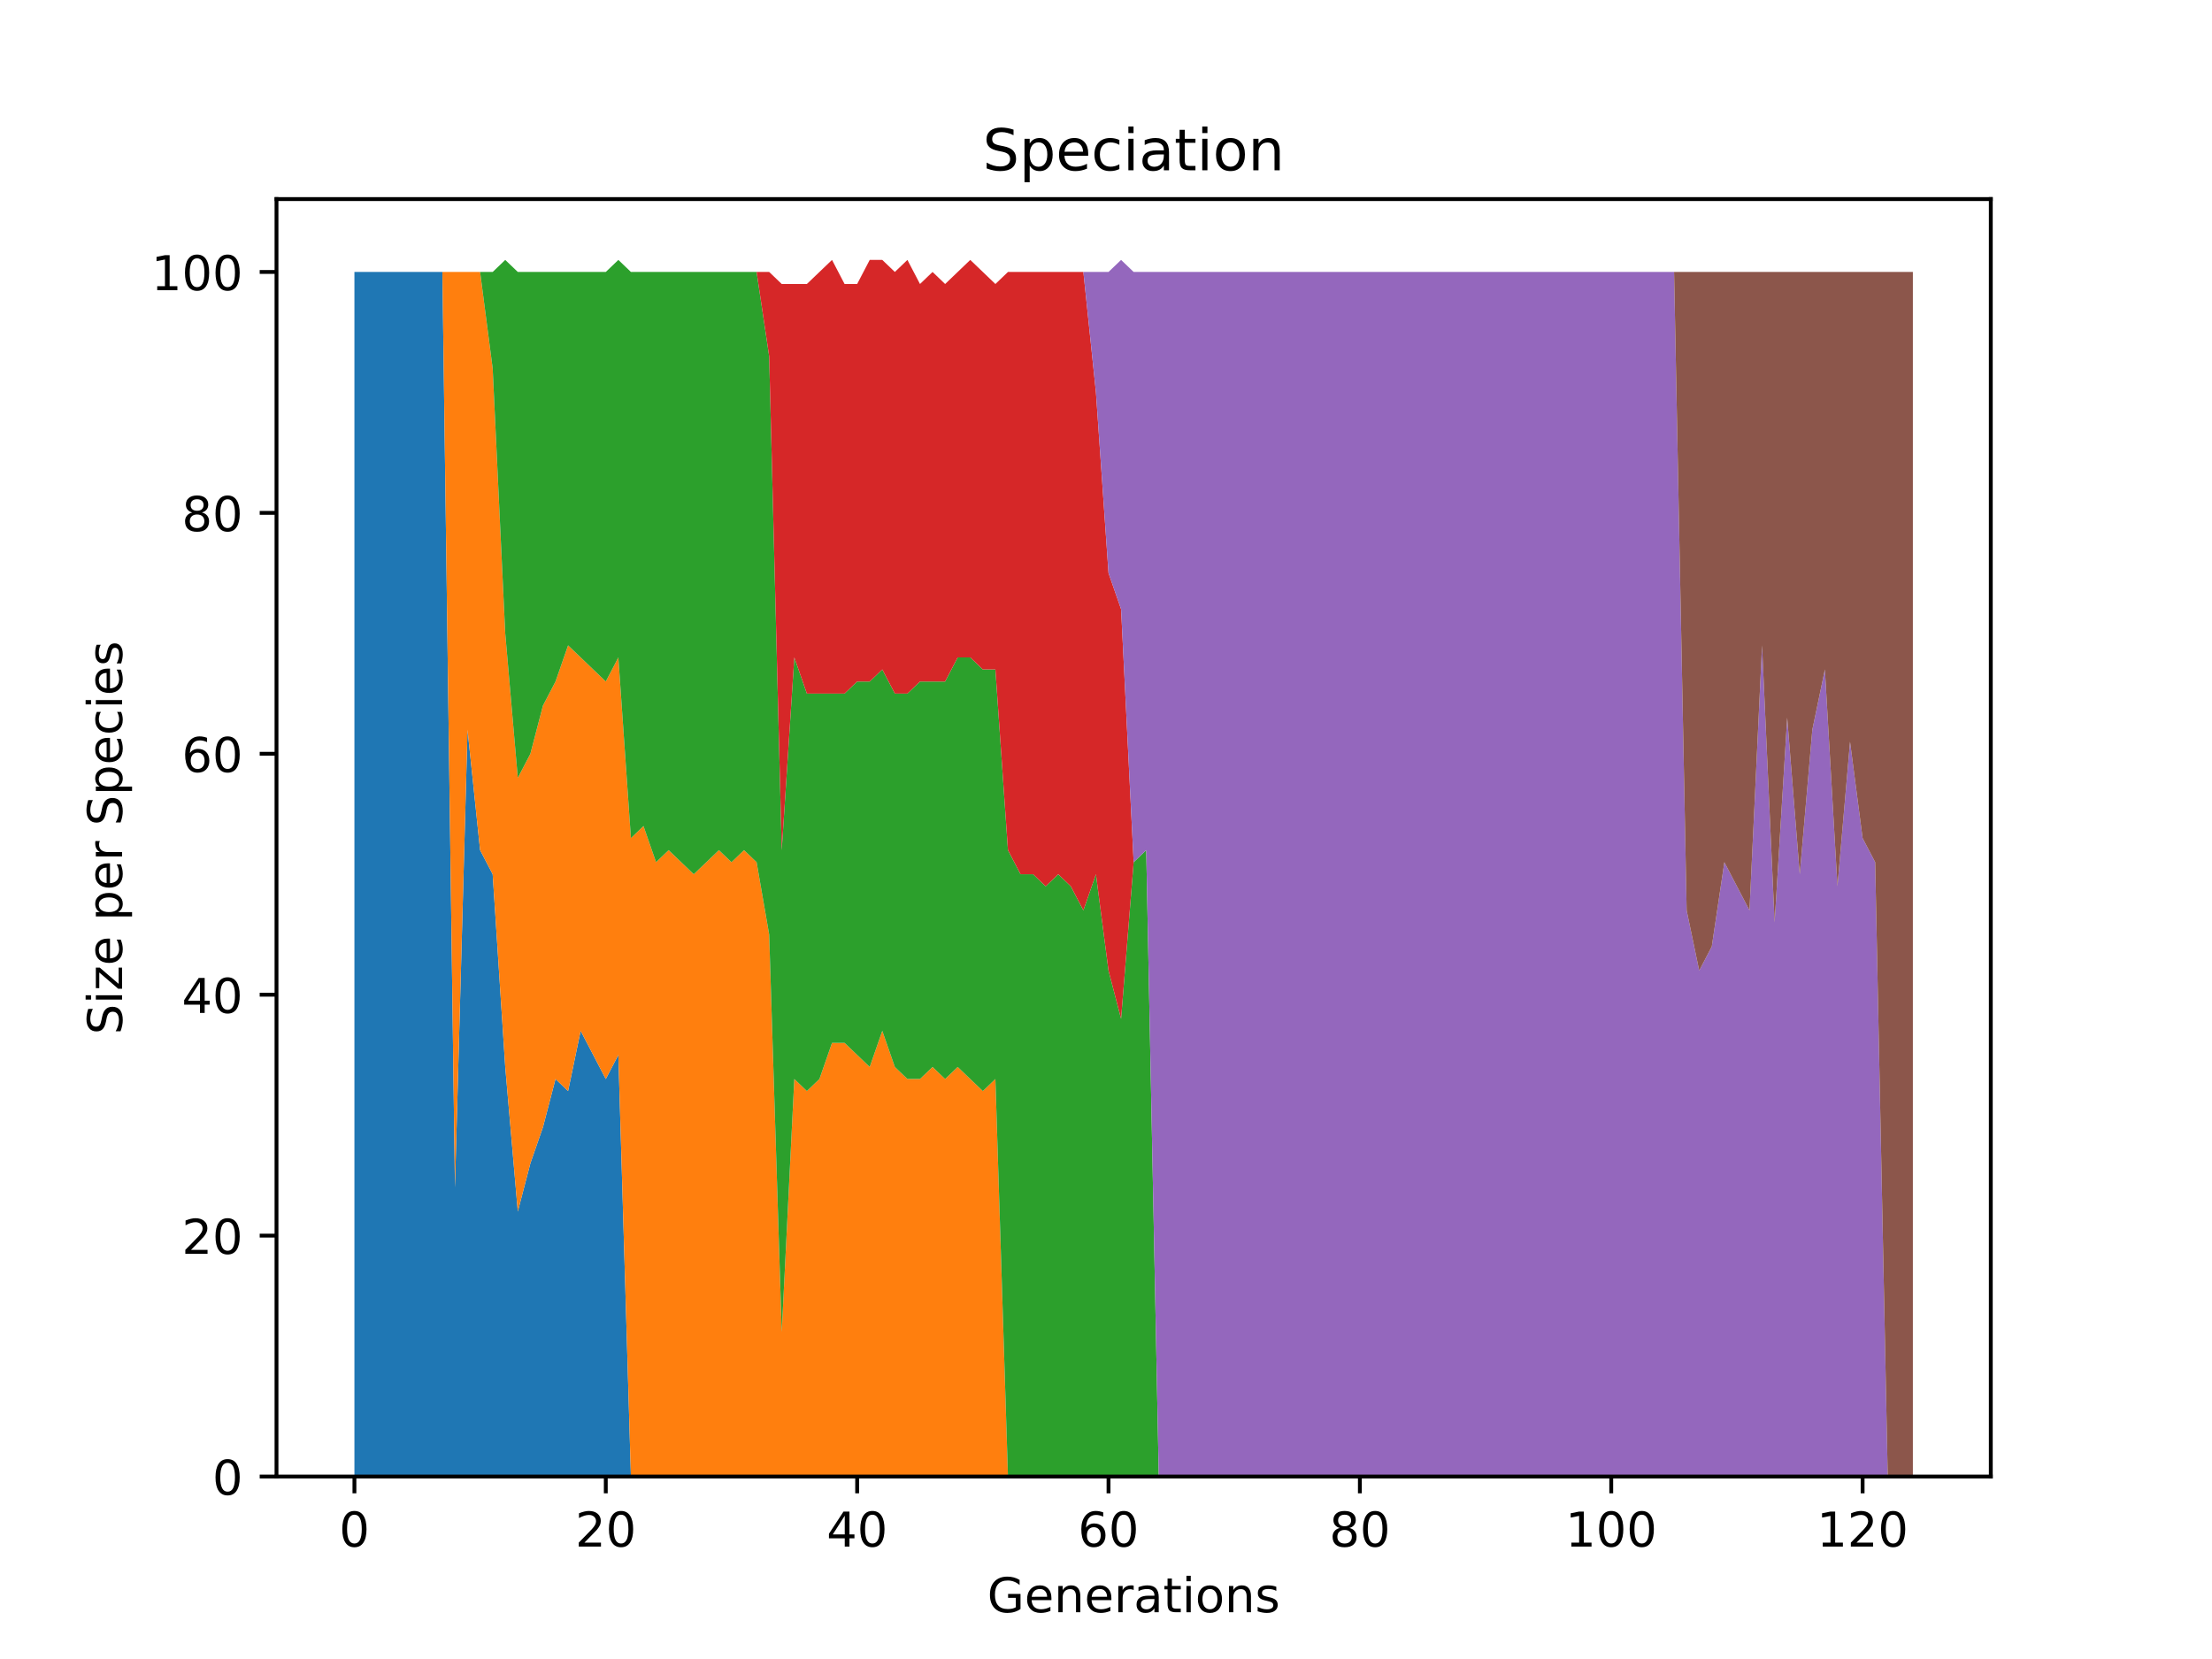 <?xml version="1.0" encoding="utf-8" standalone="no"?>
<!DOCTYPE svg PUBLIC "-//W3C//DTD SVG 1.1//EN"
  "http://www.w3.org/Graphics/SVG/1.1/DTD/svg11.dtd">
<!-- Created with matplotlib (https://matplotlib.org/) -->
<svg height="345.6pt" version="1.1" viewBox="0 0 460.8 345.6" width="460.8pt" xmlns="http://www.w3.org/2000/svg" xmlns:xlink="http://www.w3.org/1999/xlink">
 <defs>
  <style type="text/css">*{stroke-linecap:butt;stroke-linejoin:round;}</style>
 </defs>
 <g id="figure_1">
  <g id="patch_1">
   <path d="M 0 345.6 
L 460.8 345.6 
L 460.8 0 
L 0 0 
z
" style="fill:#ffffff;"/>
  </g>
  <g id="axes_1">
   <g id="patch_2">
    <path d="M 57.6 307.584 
L 414.72 307.584 
L 414.72 41.472 
L 57.6 41.472 
z
" style="fill:#ffffff;"/>
   </g>
   <g id="PolyCollection_1">
    <path clip-path="url(#p3d13f9a2b9)" d="M 73.833 56.653 
L 73.833 307.584 
L 76.451 307.584 
L 79.069 307.584 
L 81.687 307.584 
L 84.305 307.584 
L 86.924 307.584 
L 89.542 307.584 
L 92.16 307.584 
L 94.778 307.584 
L 97.396 307.584 
L 100.015 307.584 
L 102.633 307.584 
L 105.251 307.584 
L 107.869 307.584 
L 110.487 307.584 
L 113.105 307.584 
L 115.724 307.584 
L 118.342 307.584 
L 120.96 307.584 
L 123.578 307.584 
L 126.196 307.584 
L 128.815 307.584 
L 131.433 307.584 
L 134.051 307.584 
L 136.669 307.584 
L 139.287 307.584 
L 141.905 307.584 
L 144.524 307.584 
L 147.142 307.584 
L 149.76 307.584 
L 152.378 307.584 
L 154.996 307.584 
L 157.615 307.584 
L 160.233 307.584 
L 162.851 307.584 
L 165.469 307.584 
L 168.087 307.584 
L 170.705 307.584 
L 173.324 307.584 
L 175.942 307.584 
L 178.56 307.584 
L 181.178 307.584 
L 183.796 307.584 
L 186.415 307.584 
L 189.033 307.584 
L 191.651 307.584 
L 194.269 307.584 
L 196.887 307.584 
L 199.505 307.584 
L 202.124 307.584 
L 204.742 307.584 
L 207.36 307.584 
L 209.978 307.584 
L 212.596 307.584 
L 215.215 307.584 
L 217.833 307.584 
L 220.451 307.584 
L 223.069 307.584 
L 225.687 307.584 
L 228.305 307.584 
L 230.924 307.584 
L 233.542 307.584 
L 236.16 307.584 
L 238.778 307.584 
L 241.396 307.584 
L 244.015 307.584 
L 246.633 307.584 
L 249.251 307.584 
L 251.869 307.584 
L 254.487 307.584 
L 257.105 307.584 
L 259.724 307.584 
L 262.342 307.584 
L 264.96 307.584 
L 267.578 307.584 
L 270.196 307.584 
L 272.815 307.584 
L 275.433 307.584 
L 278.051 307.584 
L 280.669 307.584 
L 283.287 307.584 
L 285.905 307.584 
L 288.524 307.584 
L 291.142 307.584 
L 293.76 307.584 
L 296.378 307.584 
L 298.996 307.584 
L 301.615 307.584 
L 304.233 307.584 
L 306.851 307.584 
L 309.469 307.584 
L 312.087 307.584 
L 314.705 307.584 
L 317.324 307.584 
L 319.942 307.584 
L 322.56 307.584 
L 325.178 307.584 
L 327.796 307.584 
L 330.415 307.584 
L 333.033 307.584 
L 335.651 307.584 
L 338.269 307.584 
L 340.887 307.584 
L 343.505 307.584 
L 346.124 307.584 
L 348.742 307.584 
L 351.36 307.584 
L 353.978 307.584 
L 356.596 307.584 
L 359.215 307.584 
L 361.833 307.584 
L 364.451 307.584 
L 367.069 307.584 
L 369.687 307.584 
L 372.305 307.584 
L 374.924 307.584 
L 377.542 307.584 
L 380.16 307.584 
L 382.778 307.584 
L 385.396 307.584 
L 388.015 307.584 
L 390.633 307.584 
L 393.251 307.584 
L 395.869 307.584 
L 398.487 307.584 
L 398.487 307.584 
L 398.487 307.584 
L 395.869 307.584 
L 393.251 307.584 
L 390.633 307.584 
L 388.015 307.584 
L 385.396 307.584 
L 382.778 307.584 
L 380.16 307.584 
L 377.542 307.584 
L 374.924 307.584 
L 372.305 307.584 
L 369.687 307.584 
L 367.069 307.584 
L 364.451 307.584 
L 361.833 307.584 
L 359.215 307.584 
L 356.596 307.584 
L 353.978 307.584 
L 351.36 307.584 
L 348.742 307.584 
L 346.124 307.584 
L 343.505 307.584 
L 340.887 307.584 
L 338.269 307.584 
L 335.651 307.584 
L 333.033 307.584 
L 330.415 307.584 
L 327.796 307.584 
L 325.178 307.584 
L 322.56 307.584 
L 319.942 307.584 
L 317.324 307.584 
L 314.705 307.584 
L 312.087 307.584 
L 309.469 307.584 
L 306.851 307.584 
L 304.233 307.584 
L 301.615 307.584 
L 298.996 307.584 
L 296.378 307.584 
L 293.76 307.584 
L 291.142 307.584 
L 288.524 307.584 
L 285.905 307.584 
L 283.287 307.584 
L 280.669 307.584 
L 278.051 307.584 
L 275.433 307.584 
L 272.815 307.584 
L 270.196 307.584 
L 267.578 307.584 
L 264.96 307.584 
L 262.342 307.584 
L 259.724 307.584 
L 257.105 307.584 
L 254.487 307.584 
L 251.869 307.584 
L 249.251 307.584 
L 246.633 307.584 
L 244.015 307.584 
L 241.396 307.584 
L 238.778 307.584 
L 236.16 307.584 
L 233.542 307.584 
L 230.924 307.584 
L 228.305 307.584 
L 225.687 307.584 
L 223.069 307.584 
L 220.451 307.584 
L 217.833 307.584 
L 215.215 307.584 
L 212.596 307.584 
L 209.978 307.584 
L 207.36 307.584 
L 204.742 307.584 
L 202.124 307.584 
L 199.505 307.584 
L 196.887 307.584 
L 194.269 307.584 
L 191.651 307.584 
L 189.033 307.584 
L 186.415 307.584 
L 183.796 307.584 
L 181.178 307.584 
L 178.56 307.584 
L 175.942 307.584 
L 173.324 307.584 
L 170.705 307.584 
L 168.087 307.584 
L 165.469 307.584 
L 162.851 307.584 
L 160.233 307.584 
L 157.615 307.584 
L 154.996 307.584 
L 152.378 307.584 
L 149.76 307.584 
L 147.142 307.584 
L 144.524 307.584 
L 141.905 307.584 
L 139.287 307.584 
L 136.669 307.584 
L 134.051 307.584 
L 131.433 307.584 
L 128.815 219.758 
L 126.196 224.777 
L 123.578 219.758 
L 120.96 214.74 
L 118.342 227.286 
L 115.724 224.777 
L 113.105 234.814 
L 110.487 242.342 
L 107.869 252.379 
L 105.251 222.268 
L 102.633 182.119 
L 100.015 177.1 
L 97.396 152.007 
L 94.778 247.361 
L 92.16 56.653 
L 89.542 56.653 
L 86.924 56.653 
L 84.305 56.653 
L 81.687 56.653 
L 79.069 56.653 
L 76.451 56.653 
L 73.833 56.653 
z
" style="fill:#1f77b4;"/>
   </g>
   <g id="PolyCollection_2">
    <path clip-path="url(#p3d13f9a2b9)" d="M 73.833 56.653 
L 73.833 56.653 
L 76.451 56.653 
L 79.069 56.653 
L 81.687 56.653 
L 84.305 56.653 
L 86.924 56.653 
L 89.542 56.653 
L 92.16 56.653 
L 94.778 247.361 
L 97.396 152.007 
L 100.015 177.1 
L 102.633 182.119 
L 105.251 222.268 
L 107.869 252.379 
L 110.487 242.342 
L 113.105 234.814 
L 115.724 224.777 
L 118.342 227.286 
L 120.96 214.74 
L 123.578 219.758 
L 126.196 224.777 
L 128.815 219.758 
L 131.433 307.584 
L 134.051 307.584 
L 136.669 307.584 
L 139.287 307.584 
L 141.905 307.584 
L 144.524 307.584 
L 147.142 307.584 
L 149.76 307.584 
L 152.378 307.584 
L 154.996 307.584 
L 157.615 307.584 
L 160.233 307.584 
L 162.851 307.584 
L 165.469 307.584 
L 168.087 307.584 
L 170.705 307.584 
L 173.324 307.584 
L 175.942 307.584 
L 178.56 307.584 
L 181.178 307.584 
L 183.796 307.584 
L 186.415 307.584 
L 189.033 307.584 
L 191.651 307.584 
L 194.269 307.584 
L 196.887 307.584 
L 199.505 307.584 
L 202.124 307.584 
L 204.742 307.584 
L 207.36 307.584 
L 209.978 307.584 
L 212.596 307.584 
L 215.215 307.584 
L 217.833 307.584 
L 220.451 307.584 
L 223.069 307.584 
L 225.687 307.584 
L 228.305 307.584 
L 230.924 307.584 
L 233.542 307.584 
L 236.16 307.584 
L 238.778 307.584 
L 241.396 307.584 
L 244.015 307.584 
L 246.633 307.584 
L 249.251 307.584 
L 251.869 307.584 
L 254.487 307.584 
L 257.105 307.584 
L 259.724 307.584 
L 262.342 307.584 
L 264.96 307.584 
L 267.578 307.584 
L 270.196 307.584 
L 272.815 307.584 
L 275.433 307.584 
L 278.051 307.584 
L 280.669 307.584 
L 283.287 307.584 
L 285.905 307.584 
L 288.524 307.584 
L 291.142 307.584 
L 293.76 307.584 
L 296.378 307.584 
L 298.996 307.584 
L 301.615 307.584 
L 304.233 307.584 
L 306.851 307.584 
L 309.469 307.584 
L 312.087 307.584 
L 314.705 307.584 
L 317.324 307.584 
L 319.942 307.584 
L 322.56 307.584 
L 325.178 307.584 
L 327.796 307.584 
L 330.415 307.584 
L 333.033 307.584 
L 335.651 307.584 
L 338.269 307.584 
L 340.887 307.584 
L 343.505 307.584 
L 346.124 307.584 
L 348.742 307.584 
L 351.36 307.584 
L 353.978 307.584 
L 356.596 307.584 
L 359.215 307.584 
L 361.833 307.584 
L 364.451 307.584 
L 367.069 307.584 
L 369.687 307.584 
L 372.305 307.584 
L 374.924 307.584 
L 377.542 307.584 
L 380.16 307.584 
L 382.778 307.584 
L 385.396 307.584 
L 388.015 307.584 
L 390.633 307.584 
L 393.251 307.584 
L 395.869 307.584 
L 398.487 307.584 
L 398.487 307.584 
L 398.487 307.584 
L 395.869 307.584 
L 393.251 307.584 
L 390.633 307.584 
L 388.015 307.584 
L 385.396 307.584 
L 382.778 307.584 
L 380.16 307.584 
L 377.542 307.584 
L 374.924 307.584 
L 372.305 307.584 
L 369.687 307.584 
L 367.069 307.584 
L 364.451 307.584 
L 361.833 307.584 
L 359.215 307.584 
L 356.596 307.584 
L 353.978 307.584 
L 351.36 307.584 
L 348.742 307.584 
L 346.124 307.584 
L 343.505 307.584 
L 340.887 307.584 
L 338.269 307.584 
L 335.651 307.584 
L 333.033 307.584 
L 330.415 307.584 
L 327.796 307.584 
L 325.178 307.584 
L 322.56 307.584 
L 319.942 307.584 
L 317.324 307.584 
L 314.705 307.584 
L 312.087 307.584 
L 309.469 307.584 
L 306.851 307.584 
L 304.233 307.584 
L 301.615 307.584 
L 298.996 307.584 
L 296.378 307.584 
L 293.76 307.584 
L 291.142 307.584 
L 288.524 307.584 
L 285.905 307.584 
L 283.287 307.584 
L 280.669 307.584 
L 278.051 307.584 
L 275.433 307.584 
L 272.815 307.584 
L 270.196 307.584 
L 267.578 307.584 
L 264.96 307.584 
L 262.342 307.584 
L 259.724 307.584 
L 257.105 307.584 
L 254.487 307.584 
L 251.869 307.584 
L 249.251 307.584 
L 246.633 307.584 
L 244.015 307.584 
L 241.396 307.584 
L 238.778 307.584 
L 236.16 307.584 
L 233.542 307.584 
L 230.924 307.584 
L 228.305 307.584 
L 225.687 307.584 
L 223.069 307.584 
L 220.451 307.584 
L 217.833 307.584 
L 215.215 307.584 
L 212.596 307.584 
L 209.978 307.584 
L 207.36 224.777 
L 204.742 227.286 
L 202.124 224.777 
L 199.505 222.268 
L 196.887 224.777 
L 194.269 222.268 
L 191.651 224.777 
L 189.033 224.777 
L 186.415 222.268 
L 183.796 214.74 
L 181.178 222.268 
L 178.56 219.758 
L 175.942 217.249 
L 173.324 217.249 
L 170.705 224.777 
L 168.087 227.286 
L 165.469 224.777 
L 162.851 277.472 
L 160.233 194.665 
L 157.615 179.609 
L 154.996 177.1 
L 152.378 179.609 
L 149.76 177.1 
L 147.142 179.609 
L 144.524 182.119 
L 141.905 179.609 
L 139.287 177.1 
L 136.669 179.609 
L 134.051 172.081 
L 131.433 174.591 
L 128.815 136.951 
L 126.196 141.97 
L 123.578 139.46 
L 120.96 136.951 
L 118.342 134.442 
L 115.724 141.97 
L 113.105 146.988 
L 110.487 157.026 
L 107.869 162.044 
L 105.251 131.933 
L 102.633 76.728 
L 100.015 56.653 
L 97.396 56.653 
L 94.778 56.653 
L 92.16 56.653 
L 89.542 56.653 
L 86.924 56.653 
L 84.305 56.653 
L 81.687 56.653 
L 79.069 56.653 
L 76.451 56.653 
L 73.833 56.653 
z
" style="fill:#ff7f0e;"/>
   </g>
   <g id="PolyCollection_3">
    <path clip-path="url(#p3d13f9a2b9)" d="M 73.833 56.653 
L 73.833 56.653 
L 76.451 56.653 
L 79.069 56.653 
L 81.687 56.653 
L 84.305 56.653 
L 86.924 56.653 
L 89.542 56.653 
L 92.16 56.653 
L 94.778 56.653 
L 97.396 56.653 
L 100.015 56.653 
L 102.633 76.728 
L 105.251 131.933 
L 107.869 162.044 
L 110.487 157.026 
L 113.105 146.988 
L 115.724 141.97 
L 118.342 134.442 
L 120.96 136.951 
L 123.578 139.46 
L 126.196 141.97 
L 128.815 136.951 
L 131.433 174.591 
L 134.051 172.081 
L 136.669 179.609 
L 139.287 177.1 
L 141.905 179.609 
L 144.524 182.119 
L 147.142 179.609 
L 149.76 177.1 
L 152.378 179.609 
L 154.996 177.1 
L 157.615 179.609 
L 160.233 194.665 
L 162.851 277.472 
L 165.469 224.777 
L 168.087 227.286 
L 170.705 224.777 
L 173.324 217.249 
L 175.942 217.249 
L 178.56 219.758 
L 181.178 222.268 
L 183.796 214.74 
L 186.415 222.268 
L 189.033 224.777 
L 191.651 224.777 
L 194.269 222.268 
L 196.887 224.777 
L 199.505 222.268 
L 202.124 224.777 
L 204.742 227.286 
L 207.36 224.777 
L 209.978 307.584 
L 212.596 307.584 
L 215.215 307.584 
L 217.833 307.584 
L 220.451 307.584 
L 223.069 307.584 
L 225.687 307.584 
L 228.305 307.584 
L 230.924 307.584 
L 233.542 307.584 
L 236.16 307.584 
L 238.778 307.584 
L 241.396 307.584 
L 244.015 307.584 
L 246.633 307.584 
L 249.251 307.584 
L 251.869 307.584 
L 254.487 307.584 
L 257.105 307.584 
L 259.724 307.584 
L 262.342 307.584 
L 264.96 307.584 
L 267.578 307.584 
L 270.196 307.584 
L 272.815 307.584 
L 275.433 307.584 
L 278.051 307.584 
L 280.669 307.584 
L 283.287 307.584 
L 285.905 307.584 
L 288.524 307.584 
L 291.142 307.584 
L 293.76 307.584 
L 296.378 307.584 
L 298.996 307.584 
L 301.615 307.584 
L 304.233 307.584 
L 306.851 307.584 
L 309.469 307.584 
L 312.087 307.584 
L 314.705 307.584 
L 317.324 307.584 
L 319.942 307.584 
L 322.56 307.584 
L 325.178 307.584 
L 327.796 307.584 
L 330.415 307.584 
L 333.033 307.584 
L 335.651 307.584 
L 338.269 307.584 
L 340.887 307.584 
L 343.505 307.584 
L 346.124 307.584 
L 348.742 307.584 
L 351.36 307.584 
L 353.978 307.584 
L 356.596 307.584 
L 359.215 307.584 
L 361.833 307.584 
L 364.451 307.584 
L 367.069 307.584 
L 369.687 307.584 
L 372.305 307.584 
L 374.924 307.584 
L 377.542 307.584 
L 380.16 307.584 
L 382.778 307.584 
L 385.396 307.584 
L 388.015 307.584 
L 390.633 307.584 
L 393.251 307.584 
L 395.869 307.584 
L 398.487 307.584 
L 398.487 307.584 
L 398.487 307.584 
L 395.869 307.584 
L 393.251 307.584 
L 390.633 307.584 
L 388.015 307.584 
L 385.396 307.584 
L 382.778 307.584 
L 380.16 307.584 
L 377.542 307.584 
L 374.924 307.584 
L 372.305 307.584 
L 369.687 307.584 
L 367.069 307.584 
L 364.451 307.584 
L 361.833 307.584 
L 359.215 307.584 
L 356.596 307.584 
L 353.978 307.584 
L 351.36 307.584 
L 348.742 307.584 
L 346.124 307.584 
L 343.505 307.584 
L 340.887 307.584 
L 338.269 307.584 
L 335.651 307.584 
L 333.033 307.584 
L 330.415 307.584 
L 327.796 307.584 
L 325.178 307.584 
L 322.56 307.584 
L 319.942 307.584 
L 317.324 307.584 
L 314.705 307.584 
L 312.087 307.584 
L 309.469 307.584 
L 306.851 307.584 
L 304.233 307.584 
L 301.615 307.584 
L 298.996 307.584 
L 296.378 307.584 
L 293.76 307.584 
L 291.142 307.584 
L 288.524 307.584 
L 285.905 307.584 
L 283.287 307.584 
L 280.669 307.584 
L 278.051 307.584 
L 275.433 307.584 
L 272.815 307.584 
L 270.196 307.584 
L 267.578 307.584 
L 264.96 307.584 
L 262.342 307.584 
L 259.724 307.584 
L 257.105 307.584 
L 254.487 307.584 
L 251.869 307.584 
L 249.251 307.584 
L 246.633 307.584 
L 244.015 307.584 
L 241.396 307.584 
L 238.778 177.1 
L 236.16 179.609 
L 233.542 212.23 
L 230.924 202.193 
L 228.305 182.119 
L 225.687 189.647 
L 223.069 184.628 
L 220.451 182.119 
L 217.833 184.628 
L 215.215 182.119 
L 212.596 182.119 
L 209.978 177.1 
L 207.36 139.46 
L 204.742 139.46 
L 202.124 136.951 
L 199.505 136.951 
L 196.887 141.97 
L 194.269 141.97 
L 191.651 141.97 
L 189.033 144.479 
L 186.415 144.479 
L 183.796 139.46 
L 181.178 141.97 
L 178.56 141.97 
L 175.942 144.479 
L 173.324 144.479 
L 170.705 144.479 
L 168.087 144.479 
L 165.469 136.951 
L 162.851 177.1 
L 160.233 74.218 
L 157.615 56.653 
L 154.996 56.653 
L 152.378 56.653 
L 149.76 56.653 
L 147.142 56.653 
L 144.524 56.653 
L 141.905 56.653 
L 139.287 56.653 
L 136.669 56.653 
L 134.051 56.653 
L 131.433 56.653 
L 128.815 54.144 
L 126.196 56.653 
L 123.578 56.653 
L 120.96 56.653 
L 118.342 56.653 
L 115.724 56.653 
L 113.105 56.653 
L 110.487 56.653 
L 107.869 56.653 
L 105.251 54.144 
L 102.633 56.653 
L 100.015 56.653 
L 97.396 56.653 
L 94.778 56.653 
L 92.16 56.653 
L 89.542 56.653 
L 86.924 56.653 
L 84.305 56.653 
L 81.687 56.653 
L 79.069 56.653 
L 76.451 56.653 
L 73.833 56.653 
z
" style="fill:#2ca02c;"/>
   </g>
   <g id="PolyCollection_4">
    <path clip-path="url(#p3d13f9a2b9)" d="M 73.833 56.653 
L 73.833 56.653 
L 76.451 56.653 
L 79.069 56.653 
L 81.687 56.653 
L 84.305 56.653 
L 86.924 56.653 
L 89.542 56.653 
L 92.16 56.653 
L 94.778 56.653 
L 97.396 56.653 
L 100.015 56.653 
L 102.633 56.653 
L 105.251 54.144 
L 107.869 56.653 
L 110.487 56.653 
L 113.105 56.653 
L 115.724 56.653 
L 118.342 56.653 
L 120.96 56.653 
L 123.578 56.653 
L 126.196 56.653 
L 128.815 54.144 
L 131.433 56.653 
L 134.051 56.653 
L 136.669 56.653 
L 139.287 56.653 
L 141.905 56.653 
L 144.524 56.653 
L 147.142 56.653 
L 149.76 56.653 
L 152.378 56.653 
L 154.996 56.653 
L 157.615 56.653 
L 160.233 74.218 
L 162.851 177.1 
L 165.469 136.951 
L 168.087 144.479 
L 170.705 144.479 
L 173.324 144.479 
L 175.942 144.479 
L 178.56 141.97 
L 181.178 141.97 
L 183.796 139.46 
L 186.415 144.479 
L 189.033 144.479 
L 191.651 141.97 
L 194.269 141.97 
L 196.887 141.97 
L 199.505 136.951 
L 202.124 136.951 
L 204.742 139.46 
L 207.36 139.46 
L 209.978 177.1 
L 212.596 182.119 
L 215.215 182.119 
L 217.833 184.628 
L 220.451 182.119 
L 223.069 184.628 
L 225.687 189.647 
L 228.305 182.119 
L 230.924 202.193 
L 233.542 212.23 
L 236.16 179.609 
L 238.778 177.1 
L 241.396 307.584 
L 244.015 307.584 
L 246.633 307.584 
L 249.251 307.584 
L 251.869 307.584 
L 254.487 307.584 
L 257.105 307.584 
L 259.724 307.584 
L 262.342 307.584 
L 264.96 307.584 
L 267.578 307.584 
L 270.196 307.584 
L 272.815 307.584 
L 275.433 307.584 
L 278.051 307.584 
L 280.669 307.584 
L 283.287 307.584 
L 285.905 307.584 
L 288.524 307.584 
L 291.142 307.584 
L 293.76 307.584 
L 296.378 307.584 
L 298.996 307.584 
L 301.615 307.584 
L 304.233 307.584 
L 306.851 307.584 
L 309.469 307.584 
L 312.087 307.584 
L 314.705 307.584 
L 317.324 307.584 
L 319.942 307.584 
L 322.56 307.584 
L 325.178 307.584 
L 327.796 307.584 
L 330.415 307.584 
L 333.033 307.584 
L 335.651 307.584 
L 338.269 307.584 
L 340.887 307.584 
L 343.505 307.584 
L 346.124 307.584 
L 348.742 307.584 
L 351.36 307.584 
L 353.978 307.584 
L 356.596 307.584 
L 359.215 307.584 
L 361.833 307.584 
L 364.451 307.584 
L 367.069 307.584 
L 369.687 307.584 
L 372.305 307.584 
L 374.924 307.584 
L 377.542 307.584 
L 380.16 307.584 
L 382.778 307.584 
L 385.396 307.584 
L 388.015 307.584 
L 390.633 307.584 
L 393.251 307.584 
L 395.869 307.584 
L 398.487 307.584 
L 398.487 307.584 
L 398.487 307.584 
L 395.869 307.584 
L 393.251 307.584 
L 390.633 307.584 
L 388.015 307.584 
L 385.396 307.584 
L 382.778 307.584 
L 380.16 307.584 
L 377.542 307.584 
L 374.924 307.584 
L 372.305 307.584 
L 369.687 307.584 
L 367.069 307.584 
L 364.451 307.584 
L 361.833 307.584 
L 359.215 307.584 
L 356.596 307.584 
L 353.978 307.584 
L 351.36 307.584 
L 348.742 307.584 
L 346.124 307.584 
L 343.505 307.584 
L 340.887 307.584 
L 338.269 307.584 
L 335.651 307.584 
L 333.033 307.584 
L 330.415 307.584 
L 327.796 307.584 
L 325.178 307.584 
L 322.56 307.584 
L 319.942 307.584 
L 317.324 307.584 
L 314.705 307.584 
L 312.087 307.584 
L 309.469 307.584 
L 306.851 307.584 
L 304.233 307.584 
L 301.615 307.584 
L 298.996 307.584 
L 296.378 307.584 
L 293.76 307.584 
L 291.142 307.584 
L 288.524 307.584 
L 285.905 307.584 
L 283.287 307.584 
L 280.669 307.584 
L 278.051 307.584 
L 275.433 307.584 
L 272.815 307.584 
L 270.196 307.584 
L 267.578 307.584 
L 264.96 307.584 
L 262.342 307.584 
L 259.724 307.584 
L 257.105 307.584 
L 254.487 307.584 
L 251.869 307.584 
L 249.251 307.584 
L 246.633 307.584 
L 244.015 307.584 
L 241.396 307.584 
L 238.778 177.1 
L 236.16 179.609 
L 233.542 126.914 
L 230.924 119.386 
L 228.305 81.746 
L 225.687 56.653 
L 223.069 56.653 
L 220.451 56.653 
L 217.833 56.653 
L 215.215 56.653 
L 212.596 56.653 
L 209.978 56.653 
L 207.36 59.163 
L 204.742 56.653 
L 202.124 54.144 
L 199.505 56.653 
L 196.887 59.163 
L 194.269 56.653 
L 191.651 59.163 
L 189.033 54.144 
L 186.415 56.653 
L 183.796 54.144 
L 181.178 54.144 
L 178.56 59.163 
L 175.942 59.163 
L 173.324 54.144 
L 170.705 56.653 
L 168.087 59.163 
L 165.469 59.163 
L 162.851 59.163 
L 160.233 56.653 
L 157.615 56.653 
L 154.996 56.653 
L 152.378 56.653 
L 149.76 56.653 
L 147.142 56.653 
L 144.524 56.653 
L 141.905 56.653 
L 139.287 56.653 
L 136.669 56.653 
L 134.051 56.653 
L 131.433 56.653 
L 128.815 54.144 
L 126.196 56.653 
L 123.578 56.653 
L 120.96 56.653 
L 118.342 56.653 
L 115.724 56.653 
L 113.105 56.653 
L 110.487 56.653 
L 107.869 56.653 
L 105.251 54.144 
L 102.633 56.653 
L 100.015 56.653 
L 97.396 56.653 
L 94.778 56.653 
L 92.16 56.653 
L 89.542 56.653 
L 86.924 56.653 
L 84.305 56.653 
L 81.687 56.653 
L 79.069 56.653 
L 76.451 56.653 
L 73.833 56.653 
z
" style="fill:#d62728;"/>
   </g>
   <g id="PolyCollection_5">
    <path clip-path="url(#p3d13f9a2b9)" d="M 73.833 56.653 
L 73.833 56.653 
L 76.451 56.653 
L 79.069 56.653 
L 81.687 56.653 
L 84.305 56.653 
L 86.924 56.653 
L 89.542 56.653 
L 92.16 56.653 
L 94.778 56.653 
L 97.396 56.653 
L 100.015 56.653 
L 102.633 56.653 
L 105.251 54.144 
L 107.869 56.653 
L 110.487 56.653 
L 113.105 56.653 
L 115.724 56.653 
L 118.342 56.653 
L 120.96 56.653 
L 123.578 56.653 
L 126.196 56.653 
L 128.815 54.144 
L 131.433 56.653 
L 134.051 56.653 
L 136.669 56.653 
L 139.287 56.653 
L 141.905 56.653 
L 144.524 56.653 
L 147.142 56.653 
L 149.76 56.653 
L 152.378 56.653 
L 154.996 56.653 
L 157.615 56.653 
L 160.233 56.653 
L 162.851 59.163 
L 165.469 59.163 
L 168.087 59.163 
L 170.705 56.653 
L 173.324 54.144 
L 175.942 59.163 
L 178.56 59.163 
L 181.178 54.144 
L 183.796 54.144 
L 186.415 56.653 
L 189.033 54.144 
L 191.651 59.163 
L 194.269 56.653 
L 196.887 59.163 
L 199.505 56.653 
L 202.124 54.144 
L 204.742 56.653 
L 207.36 59.163 
L 209.978 56.653 
L 212.596 56.653 
L 215.215 56.653 
L 217.833 56.653 
L 220.451 56.653 
L 223.069 56.653 
L 225.687 56.653 
L 228.305 81.746 
L 230.924 119.386 
L 233.542 126.914 
L 236.16 179.609 
L 238.778 177.1 
L 241.396 307.584 
L 244.015 307.584 
L 246.633 307.584 
L 249.251 307.584 
L 251.869 307.584 
L 254.487 307.584 
L 257.105 307.584 
L 259.724 307.584 
L 262.342 307.584 
L 264.96 307.584 
L 267.578 307.584 
L 270.196 307.584 
L 272.815 307.584 
L 275.433 307.584 
L 278.051 307.584 
L 280.669 307.584 
L 283.287 307.584 
L 285.905 307.584 
L 288.524 307.584 
L 291.142 307.584 
L 293.76 307.584 
L 296.378 307.584 
L 298.996 307.584 
L 301.615 307.584 
L 304.233 307.584 
L 306.851 307.584 
L 309.469 307.584 
L 312.087 307.584 
L 314.705 307.584 
L 317.324 307.584 
L 319.942 307.584 
L 322.56 307.584 
L 325.178 307.584 
L 327.796 307.584 
L 330.415 307.584 
L 333.033 307.584 
L 335.651 307.584 
L 338.269 307.584 
L 340.887 307.584 
L 343.505 307.584 
L 346.124 307.584 
L 348.742 307.584 
L 351.36 307.584 
L 353.978 307.584 
L 356.596 307.584 
L 359.215 307.584 
L 361.833 307.584 
L 364.451 307.584 
L 367.069 307.584 
L 369.687 307.584 
L 372.305 307.584 
L 374.924 307.584 
L 377.542 307.584 
L 380.16 307.584 
L 382.778 307.584 
L 385.396 307.584 
L 388.015 307.584 
L 390.633 307.584 
L 393.251 307.584 
L 395.869 307.584 
L 398.487 307.584 
L 398.487 307.584 
L 398.487 307.584 
L 395.869 307.584 
L 393.251 307.584 
L 390.633 179.609 
L 388.015 174.591 
L 385.396 154.516 
L 382.778 184.628 
L 380.16 139.46 
L 377.542 152.007 
L 374.924 182.119 
L 372.305 149.498 
L 369.687 192.156 
L 367.069 134.442 
L 364.451 189.647 
L 361.833 184.628 
L 359.215 179.609 
L 356.596 197.174 
L 353.978 202.193 
L 351.36 189.647 
L 348.742 56.653 
L 346.124 56.653 
L 343.505 56.653 
L 340.887 56.653 
L 338.269 56.653 
L 335.651 56.653 
L 333.033 56.653 
L 330.415 56.653 
L 327.796 56.653 
L 325.178 56.653 
L 322.56 56.653 
L 319.942 56.653 
L 317.324 56.653 
L 314.705 56.653 
L 312.087 56.653 
L 309.469 56.653 
L 306.851 56.653 
L 304.233 56.653 
L 301.615 56.653 
L 298.996 56.653 
L 296.378 56.653 
L 293.76 56.653 
L 291.142 56.653 
L 288.524 56.653 
L 285.905 56.653 
L 283.287 56.653 
L 280.669 56.653 
L 278.051 56.653 
L 275.433 56.653 
L 272.815 56.653 
L 270.196 56.653 
L 267.578 56.653 
L 264.96 56.653 
L 262.342 56.653 
L 259.724 56.653 
L 257.105 56.653 
L 254.487 56.653 
L 251.869 56.653 
L 249.251 56.653 
L 246.633 56.653 
L 244.015 56.653 
L 241.396 56.653 
L 238.778 56.653 
L 236.16 56.653 
L 233.542 54.144 
L 230.924 56.653 
L 228.305 56.653 
L 225.687 56.653 
L 223.069 56.653 
L 220.451 56.653 
L 217.833 56.653 
L 215.215 56.653 
L 212.596 56.653 
L 209.978 56.653 
L 207.36 59.163 
L 204.742 56.653 
L 202.124 54.144 
L 199.505 56.653 
L 196.887 59.163 
L 194.269 56.653 
L 191.651 59.163 
L 189.033 54.144 
L 186.415 56.653 
L 183.796 54.144 
L 181.178 54.144 
L 178.56 59.163 
L 175.942 59.163 
L 173.324 54.144 
L 170.705 56.653 
L 168.087 59.163 
L 165.469 59.163 
L 162.851 59.163 
L 160.233 56.653 
L 157.615 56.653 
L 154.996 56.653 
L 152.378 56.653 
L 149.76 56.653 
L 147.142 56.653 
L 144.524 56.653 
L 141.905 56.653 
L 139.287 56.653 
L 136.669 56.653 
L 134.051 56.653 
L 131.433 56.653 
L 128.815 54.144 
L 126.196 56.653 
L 123.578 56.653 
L 120.96 56.653 
L 118.342 56.653 
L 115.724 56.653 
L 113.105 56.653 
L 110.487 56.653 
L 107.869 56.653 
L 105.251 54.144 
L 102.633 56.653 
L 100.015 56.653 
L 97.396 56.653 
L 94.778 56.653 
L 92.16 56.653 
L 89.542 56.653 
L 86.924 56.653 
L 84.305 56.653 
L 81.687 56.653 
L 79.069 56.653 
L 76.451 56.653 
L 73.833 56.653 
z
" style="fill:#9467bd;"/>
   </g>
   <g id="PolyCollection_6">
    <path clip-path="url(#p3d13f9a2b9)" d="M 73.833 56.653 
L 73.833 56.653 
L 76.451 56.653 
L 79.069 56.653 
L 81.687 56.653 
L 84.305 56.653 
L 86.924 56.653 
L 89.542 56.653 
L 92.16 56.653 
L 94.778 56.653 
L 97.396 56.653 
L 100.015 56.653 
L 102.633 56.653 
L 105.251 54.144 
L 107.869 56.653 
L 110.487 56.653 
L 113.105 56.653 
L 115.724 56.653 
L 118.342 56.653 
L 120.96 56.653 
L 123.578 56.653 
L 126.196 56.653 
L 128.815 54.144 
L 131.433 56.653 
L 134.051 56.653 
L 136.669 56.653 
L 139.287 56.653 
L 141.905 56.653 
L 144.524 56.653 
L 147.142 56.653 
L 149.76 56.653 
L 152.378 56.653 
L 154.996 56.653 
L 157.615 56.653 
L 160.233 56.653 
L 162.851 59.163 
L 165.469 59.163 
L 168.087 59.163 
L 170.705 56.653 
L 173.324 54.144 
L 175.942 59.163 
L 178.56 59.163 
L 181.178 54.144 
L 183.796 54.144 
L 186.415 56.653 
L 189.033 54.144 
L 191.651 59.163 
L 194.269 56.653 
L 196.887 59.163 
L 199.505 56.653 
L 202.124 54.144 
L 204.742 56.653 
L 207.36 59.163 
L 209.978 56.653 
L 212.596 56.653 
L 215.215 56.653 
L 217.833 56.653 
L 220.451 56.653 
L 223.069 56.653 
L 225.687 56.653 
L 228.305 56.653 
L 230.924 56.653 
L 233.542 54.144 
L 236.16 56.653 
L 238.778 56.653 
L 241.396 56.653 
L 244.015 56.653 
L 246.633 56.653 
L 249.251 56.653 
L 251.869 56.653 
L 254.487 56.653 
L 257.105 56.653 
L 259.724 56.653 
L 262.342 56.653 
L 264.96 56.653 
L 267.578 56.653 
L 270.196 56.653 
L 272.815 56.653 
L 275.433 56.653 
L 278.051 56.653 
L 280.669 56.653 
L 283.287 56.653 
L 285.905 56.653 
L 288.524 56.653 
L 291.142 56.653 
L 293.76 56.653 
L 296.378 56.653 
L 298.996 56.653 
L 301.615 56.653 
L 304.233 56.653 
L 306.851 56.653 
L 309.469 56.653 
L 312.087 56.653 
L 314.705 56.653 
L 317.324 56.653 
L 319.942 56.653 
L 322.56 56.653 
L 325.178 56.653 
L 327.796 56.653 
L 330.415 56.653 
L 333.033 56.653 
L 335.651 56.653 
L 338.269 56.653 
L 340.887 56.653 
L 343.505 56.653 
L 346.124 56.653 
L 348.742 56.653 
L 351.36 189.647 
L 353.978 202.193 
L 356.596 197.174 
L 359.215 179.609 
L 361.833 184.628 
L 364.451 189.647 
L 367.069 134.442 
L 369.687 192.156 
L 372.305 149.498 
L 374.924 182.119 
L 377.542 152.007 
L 380.16 139.46 
L 382.778 184.628 
L 385.396 154.516 
L 388.015 174.591 
L 390.633 179.609 
L 393.251 307.584 
L 395.869 307.584 
L 398.487 307.584 
L 398.487 56.653 
L 398.487 56.653 
L 395.869 56.653 
L 393.251 56.653 
L 390.633 56.653 
L 388.015 56.653 
L 385.396 56.653 
L 382.778 56.653 
L 380.16 56.653 
L 377.542 56.653 
L 374.924 56.653 
L 372.305 56.653 
L 369.687 56.653 
L 367.069 56.653 
L 364.451 56.653 
L 361.833 56.653 
L 359.215 56.653 
L 356.596 56.653 
L 353.978 56.653 
L 351.36 56.653 
L 348.742 56.653 
L 346.124 56.653 
L 343.505 56.653 
L 340.887 56.653 
L 338.269 56.653 
L 335.651 56.653 
L 333.033 56.653 
L 330.415 56.653 
L 327.796 56.653 
L 325.178 56.653 
L 322.56 56.653 
L 319.942 56.653 
L 317.324 56.653 
L 314.705 56.653 
L 312.087 56.653 
L 309.469 56.653 
L 306.851 56.653 
L 304.233 56.653 
L 301.615 56.653 
L 298.996 56.653 
L 296.378 56.653 
L 293.76 56.653 
L 291.142 56.653 
L 288.524 56.653 
L 285.905 56.653 
L 283.287 56.653 
L 280.669 56.653 
L 278.051 56.653 
L 275.433 56.653 
L 272.815 56.653 
L 270.196 56.653 
L 267.578 56.653 
L 264.96 56.653 
L 262.342 56.653 
L 259.724 56.653 
L 257.105 56.653 
L 254.487 56.653 
L 251.869 56.653 
L 249.251 56.653 
L 246.633 56.653 
L 244.015 56.653 
L 241.396 56.653 
L 238.778 56.653 
L 236.16 56.653 
L 233.542 54.144 
L 230.924 56.653 
L 228.305 56.653 
L 225.687 56.653 
L 223.069 56.653 
L 220.451 56.653 
L 217.833 56.653 
L 215.215 56.653 
L 212.596 56.653 
L 209.978 56.653 
L 207.36 59.163 
L 204.742 56.653 
L 202.124 54.144 
L 199.505 56.653 
L 196.887 59.163 
L 194.269 56.653 
L 191.651 59.163 
L 189.033 54.144 
L 186.415 56.653 
L 183.796 54.144 
L 181.178 54.144 
L 178.56 59.163 
L 175.942 59.163 
L 173.324 54.144 
L 170.705 56.653 
L 168.087 59.163 
L 165.469 59.163 
L 162.851 59.163 
L 160.233 56.653 
L 157.615 56.653 
L 154.996 56.653 
L 152.378 56.653 
L 149.76 56.653 
L 147.142 56.653 
L 144.524 56.653 
L 141.905 56.653 
L 139.287 56.653 
L 136.669 56.653 
L 134.051 56.653 
L 131.433 56.653 
L 128.815 54.144 
L 126.196 56.653 
L 123.578 56.653 
L 120.96 56.653 
L 118.342 56.653 
L 115.724 56.653 
L 113.105 56.653 
L 110.487 56.653 
L 107.869 56.653 
L 105.251 54.144 
L 102.633 56.653 
L 100.015 56.653 
L 97.396 56.653 
L 94.778 56.653 
L 92.16 56.653 
L 89.542 56.653 
L 86.924 56.653 
L 84.305 56.653 
L 81.687 56.653 
L 79.069 56.653 
L 76.451 56.653 
L 73.833 56.653 
z
" style="fill:#8c564b;"/>
   </g>
   <g id="matplotlib.axis_1">
    <g id="xtick_1">
     <g id="line2d_1">
      <defs>
       <path d="M 0 0 
L 0 3.5 
" id="m49493a0fa5" style="stroke:#000000;stroke-width:0.8;"/>
      </defs>
      <g>
       <use style="stroke:#000000;stroke-width:0.8;" x="73.833" xlink:href="#m49493a0fa5" y="307.584"/>
      </g>
     </g>
     <g id="text_1">
      <!-- 0 -->
      <g transform="translate(70.651 322.182)scale(0.1 -0.1)">
       <defs>
        <path d="M 31.781 66.406 
Q 24.172 66.406 20.328 58.906 
Q 16.5 51.422 16.5 36.375 
Q 16.5 21.391 20.328 13.891 
Q 24.172 6.391 31.781 6.391 
Q 39.453 6.391 43.281 13.891 
Q 47.125 21.391 47.125 36.375 
Q 47.125 51.422 43.281 58.906 
Q 39.453 66.406 31.781 66.406 
z
M 31.781 74.219 
Q 44.047 74.219 50.516 64.516 
Q 56.984 54.828 56.984 36.375 
Q 56.984 17.969 50.516 8.266 
Q 44.047 -1.422 31.781 -1.422 
Q 19.531 -1.422 13.062 8.266 
Q 6.594 17.969 6.594 36.375 
Q 6.594 54.828 13.062 64.516 
Q 19.531 74.219 31.781 74.219 
z
" id="DejaVuSans-48"/>
       </defs>
       <use xlink:href="#DejaVuSans-48"/>
      </g>
     </g>
    </g>
    <g id="xtick_2">
     <g id="line2d_2">
      <g>
       <use style="stroke:#000000;stroke-width:0.8;" x="126.196" xlink:href="#m49493a0fa5" y="307.584"/>
      </g>
     </g>
     <g id="text_2">
      <!-- 20 -->
      <g transform="translate(119.834 322.182)scale(0.1 -0.1)">
       <defs>
        <path d="M 19.188 8.297 
L 53.609 8.297 
L 53.609 0 
L 7.328 0 
L 7.328 8.297 
Q 12.938 14.109 22.625 23.891 
Q 32.328 33.688 34.812 36.531 
Q 39.547 41.844 41.422 45.531 
Q 43.312 49.219 43.312 52.781 
Q 43.312 58.594 39.234 62.25 
Q 35.156 65.922 28.609 65.922 
Q 23.969 65.922 18.812 64.312 
Q 13.672 62.703 7.812 59.422 
L 7.812 69.391 
Q 13.766 71.781 18.938 73 
Q 24.125 74.219 28.422 74.219 
Q 39.75 74.219 46.484 68.547 
Q 53.219 62.891 53.219 53.422 
Q 53.219 48.922 51.531 44.891 
Q 49.859 40.875 45.406 35.406 
Q 44.188 33.984 37.641 27.219 
Q 31.109 20.453 19.188 8.297 
z
" id="DejaVuSans-50"/>
       </defs>
       <use xlink:href="#DejaVuSans-50"/>
       <use x="63.623" xlink:href="#DejaVuSans-48"/>
      </g>
     </g>
    </g>
    <g id="xtick_3">
     <g id="line2d_3">
      <g>
       <use style="stroke:#000000;stroke-width:0.8;" x="178.56" xlink:href="#m49493a0fa5" y="307.584"/>
      </g>
     </g>
     <g id="text_3">
      <!-- 40 -->
      <g transform="translate(172.197 322.182)scale(0.1 -0.1)">
       <defs>
        <path d="M 37.797 64.312 
L 12.891 25.391 
L 37.797 25.391 
z
M 35.203 72.906 
L 47.609 72.906 
L 47.609 25.391 
L 58.016 25.391 
L 58.016 17.188 
L 47.609 17.188 
L 47.609 0 
L 37.797 0 
L 37.797 17.188 
L 4.891 17.188 
L 4.891 26.703 
z
" id="DejaVuSans-52"/>
       </defs>
       <use xlink:href="#DejaVuSans-52"/>
       <use x="63.623" xlink:href="#DejaVuSans-48"/>
      </g>
     </g>
    </g>
    <g id="xtick_4">
     <g id="line2d_4">
      <g>
       <use style="stroke:#000000;stroke-width:0.8;" x="230.924" xlink:href="#m49493a0fa5" y="307.584"/>
      </g>
     </g>
     <g id="text_4">
      <!-- 60 -->
      <g transform="translate(224.561 322.182)scale(0.1 -0.1)">
       <defs>
        <path d="M 33.016 40.375 
Q 26.375 40.375 22.484 35.828 
Q 18.609 31.297 18.609 23.391 
Q 18.609 15.531 22.484 10.953 
Q 26.375 6.391 33.016 6.391 
Q 39.656 6.391 43.531 10.953 
Q 47.406 15.531 47.406 23.391 
Q 47.406 31.297 43.531 35.828 
Q 39.656 40.375 33.016 40.375 
z
M 52.594 71.297 
L 52.594 62.312 
Q 48.875 64.062 45.094 64.984 
Q 41.312 65.922 37.594 65.922 
Q 27.828 65.922 22.672 59.328 
Q 17.531 52.734 16.797 39.406 
Q 19.672 43.656 24.016 45.922 
Q 28.375 48.188 33.594 48.188 
Q 44.578 48.188 50.953 41.516 
Q 57.328 34.859 57.328 23.391 
Q 57.328 12.156 50.688 5.359 
Q 44.047 -1.422 33.016 -1.422 
Q 20.359 -1.422 13.672 8.266 
Q 6.984 17.969 6.984 36.375 
Q 6.984 53.656 15.188 63.938 
Q 23.391 74.219 37.203 74.219 
Q 40.922 74.219 44.703 73.484 
Q 48.484 72.75 52.594 71.297 
z
" id="DejaVuSans-54"/>
       </defs>
       <use xlink:href="#DejaVuSans-54"/>
       <use x="63.623" xlink:href="#DejaVuSans-48"/>
      </g>
     </g>
    </g>
    <g id="xtick_5">
     <g id="line2d_5">
      <g>
       <use style="stroke:#000000;stroke-width:0.8;" x="283.287" xlink:href="#m49493a0fa5" y="307.584"/>
      </g>
     </g>
     <g id="text_5">
      <!-- 80 -->
      <g transform="translate(276.925 322.182)scale(0.1 -0.1)">
       <defs>
        <path d="M 31.781 34.625 
Q 24.75 34.625 20.719 30.859 
Q 16.703 27.094 16.703 20.516 
Q 16.703 13.922 20.719 10.156 
Q 24.75 6.391 31.781 6.391 
Q 38.812 6.391 42.859 10.172 
Q 46.922 13.969 46.922 20.516 
Q 46.922 27.094 42.891 30.859 
Q 38.875 34.625 31.781 34.625 
z
M 21.922 38.812 
Q 15.578 40.375 12.031 44.719 
Q 8.5 49.078 8.5 55.328 
Q 8.5 64.062 14.719 69.141 
Q 20.953 74.219 31.781 74.219 
Q 42.672 74.219 48.875 69.141 
Q 55.078 64.062 55.078 55.328 
Q 55.078 49.078 51.531 44.719 
Q 48 40.375 41.703 38.812 
Q 48.828 37.156 52.797 32.312 
Q 56.781 27.484 56.781 20.516 
Q 56.781 9.906 50.312 4.234 
Q 43.844 -1.422 31.781 -1.422 
Q 19.734 -1.422 13.25 4.234 
Q 6.781 9.906 6.781 20.516 
Q 6.781 27.484 10.781 32.312 
Q 14.797 37.156 21.922 38.812 
z
M 18.312 54.391 
Q 18.312 48.734 21.844 45.562 
Q 25.391 42.391 31.781 42.391 
Q 38.141 42.391 41.719 45.562 
Q 45.312 48.734 45.312 54.391 
Q 45.312 60.062 41.719 63.234 
Q 38.141 66.406 31.781 66.406 
Q 25.391 66.406 21.844 63.234 
Q 18.312 60.062 18.312 54.391 
z
" id="DejaVuSans-56"/>
       </defs>
       <use xlink:href="#DejaVuSans-56"/>
       <use x="63.623" xlink:href="#DejaVuSans-48"/>
      </g>
     </g>
    </g>
    <g id="xtick_6">
     <g id="line2d_6">
      <g>
       <use style="stroke:#000000;stroke-width:0.8;" x="335.651" xlink:href="#m49493a0fa5" y="307.584"/>
      </g>
     </g>
     <g id="text_6">
      <!-- 100 -->
      <g transform="translate(326.107 322.182)scale(0.1 -0.1)">
       <defs>
        <path d="M 12.406 8.297 
L 28.516 8.297 
L 28.516 63.922 
L 10.984 60.406 
L 10.984 69.391 
L 28.422 72.906 
L 38.281 72.906 
L 38.281 8.297 
L 54.391 8.297 
L 54.391 0 
L 12.406 0 
z
" id="DejaVuSans-49"/>
       </defs>
       <use xlink:href="#DejaVuSans-49"/>
       <use x="63.623" xlink:href="#DejaVuSans-48"/>
       <use x="127.246" xlink:href="#DejaVuSans-48"/>
      </g>
     </g>
    </g>
    <g id="xtick_7">
     <g id="line2d_7">
      <g>
       <use style="stroke:#000000;stroke-width:0.8;" x="388.015" xlink:href="#m49493a0fa5" y="307.584"/>
      </g>
     </g>
     <g id="text_7">
      <!-- 120 -->
      <g transform="translate(378.471 322.182)scale(0.1 -0.1)">
       <use xlink:href="#DejaVuSans-49"/>
       <use x="63.623" xlink:href="#DejaVuSans-50"/>
       <use x="127.246" xlink:href="#DejaVuSans-48"/>
      </g>
     </g>
    </g>
    <g id="text_8">
     <!-- Generations -->
     <g transform="translate(205.662 335.861)scale(0.1 -0.1)">
      <defs>
       <path d="M 59.516 10.406 
L 59.516 29.984 
L 43.406 29.984 
L 43.406 38.094 
L 69.281 38.094 
L 69.281 6.781 
Q 63.578 2.734 56.688 0.656 
Q 49.812 -1.422 42 -1.422 
Q 24.906 -1.422 15.25 8.562 
Q 5.609 18.562 5.609 36.375 
Q 5.609 54.25 15.25 64.234 
Q 24.906 74.219 42 74.219 
Q 49.125 74.219 55.547 72.453 
Q 61.969 70.703 67.391 67.281 
L 67.391 56.781 
Q 61.922 61.422 55.766 63.766 
Q 49.609 66.109 42.828 66.109 
Q 29.438 66.109 22.719 58.641 
Q 16.016 51.172 16.016 36.375 
Q 16.016 21.625 22.719 14.156 
Q 29.438 6.688 42.828 6.688 
Q 48.047 6.688 52.141 7.594 
Q 56.25 8.5 59.516 10.406 
z
" id="DejaVuSans-71"/>
       <path d="M 56.203 29.594 
L 56.203 25.203 
L 14.891 25.203 
Q 15.484 15.922 20.484 11.062 
Q 25.484 6.203 34.422 6.203 
Q 39.594 6.203 44.453 7.469 
Q 49.312 8.734 54.109 11.281 
L 54.109 2.781 
Q 49.266 0.734 44.188 -0.344 
Q 39.109 -1.422 33.891 -1.422 
Q 20.797 -1.422 13.156 6.188 
Q 5.516 13.812 5.516 26.812 
Q 5.516 40.234 12.766 48.109 
Q 20.016 56 32.328 56 
Q 43.359 56 49.781 48.891 
Q 56.203 41.797 56.203 29.594 
z
M 47.219 32.234 
Q 47.125 39.594 43.094 43.984 
Q 39.062 48.391 32.422 48.391 
Q 24.906 48.391 20.391 44.141 
Q 15.875 39.891 15.188 32.172 
z
" id="DejaVuSans-101"/>
       <path d="M 54.891 33.016 
L 54.891 0 
L 45.906 0 
L 45.906 32.719 
Q 45.906 40.484 42.875 44.328 
Q 39.844 48.188 33.797 48.188 
Q 26.516 48.188 22.312 43.547 
Q 18.109 38.922 18.109 30.906 
L 18.109 0 
L 9.078 0 
L 9.078 54.688 
L 18.109 54.688 
L 18.109 46.188 
Q 21.344 51.125 25.703 53.562 
Q 30.078 56 35.797 56 
Q 45.219 56 50.047 50.172 
Q 54.891 44.344 54.891 33.016 
z
" id="DejaVuSans-110"/>
       <path d="M 41.109 46.297 
Q 39.594 47.172 37.812 47.578 
Q 36.031 48 33.891 48 
Q 26.266 48 22.188 43.047 
Q 18.109 38.094 18.109 28.812 
L 18.109 0 
L 9.078 0 
L 9.078 54.688 
L 18.109 54.688 
L 18.109 46.188 
Q 20.953 51.172 25.484 53.578 
Q 30.031 56 36.531 56 
Q 37.453 56 38.578 55.875 
Q 39.703 55.766 41.062 55.516 
z
" id="DejaVuSans-114"/>
       <path d="M 34.281 27.484 
Q 23.391 27.484 19.188 25 
Q 14.984 22.516 14.984 16.5 
Q 14.984 11.719 18.141 8.906 
Q 21.297 6.109 26.703 6.109 
Q 34.188 6.109 38.703 11.406 
Q 43.219 16.703 43.219 25.484 
L 43.219 27.484 
z
M 52.203 31.203 
L 52.203 0 
L 43.219 0 
L 43.219 8.297 
Q 40.141 3.328 35.547 0.953 
Q 30.953 -1.422 24.312 -1.422 
Q 15.922 -1.422 10.953 3.297 
Q 6 8.016 6 15.922 
Q 6 25.141 12.172 29.828 
Q 18.359 34.516 30.609 34.516 
L 43.219 34.516 
L 43.219 35.406 
Q 43.219 41.609 39.141 45 
Q 35.062 48.391 27.688 48.391 
Q 23 48.391 18.547 47.266 
Q 14.109 46.141 10.016 43.891 
L 10.016 52.203 
Q 14.938 54.109 19.578 55.047 
Q 24.219 56 28.609 56 
Q 40.484 56 46.344 49.844 
Q 52.203 43.703 52.203 31.203 
z
" id="DejaVuSans-97"/>
       <path d="M 18.312 70.219 
L 18.312 54.688 
L 36.812 54.688 
L 36.812 47.703 
L 18.312 47.703 
L 18.312 18.016 
Q 18.312 11.328 20.141 9.422 
Q 21.969 7.516 27.594 7.516 
L 36.812 7.516 
L 36.812 0 
L 27.594 0 
Q 17.188 0 13.234 3.875 
Q 9.281 7.766 9.281 18.016 
L 9.281 47.703 
L 2.688 47.703 
L 2.688 54.688 
L 9.281 54.688 
L 9.281 70.219 
z
" id="DejaVuSans-116"/>
       <path d="M 9.422 54.688 
L 18.406 54.688 
L 18.406 0 
L 9.422 0 
z
M 9.422 75.984 
L 18.406 75.984 
L 18.406 64.594 
L 9.422 64.594 
z
" id="DejaVuSans-105"/>
       <path d="M 30.609 48.391 
Q 23.391 48.391 19.188 42.75 
Q 14.984 37.109 14.984 27.297 
Q 14.984 17.484 19.156 11.844 
Q 23.344 6.203 30.609 6.203 
Q 37.797 6.203 41.984 11.859 
Q 46.188 17.531 46.188 27.297 
Q 46.188 37.016 41.984 42.703 
Q 37.797 48.391 30.609 48.391 
z
M 30.609 56 
Q 42.328 56 49.016 48.375 
Q 55.719 40.766 55.719 27.297 
Q 55.719 13.875 49.016 6.219 
Q 42.328 -1.422 30.609 -1.422 
Q 18.844 -1.422 12.172 6.219 
Q 5.516 13.875 5.516 27.297 
Q 5.516 40.766 12.172 48.375 
Q 18.844 56 30.609 56 
z
" id="DejaVuSans-111"/>
       <path d="M 44.281 53.078 
L 44.281 44.578 
Q 40.484 46.531 36.375 47.5 
Q 32.281 48.484 27.875 48.484 
Q 21.188 48.484 17.844 46.438 
Q 14.5 44.391 14.5 40.281 
Q 14.5 37.156 16.891 35.375 
Q 19.281 33.594 26.516 31.984 
L 29.594 31.297 
Q 39.156 29.25 43.188 25.516 
Q 47.219 21.781 47.219 15.094 
Q 47.219 7.469 41.188 3.016 
Q 35.156 -1.422 24.609 -1.422 
Q 20.219 -1.422 15.453 -0.562 
Q 10.688 0.297 5.422 2 
L 5.422 11.281 
Q 10.406 8.688 15.234 7.391 
Q 20.062 6.109 24.812 6.109 
Q 31.156 6.109 34.562 8.281 
Q 37.984 10.453 37.984 14.406 
Q 37.984 18.062 35.516 20.016 
Q 33.062 21.969 24.703 23.781 
L 21.578 24.516 
Q 13.234 26.266 9.516 29.906 
Q 5.812 33.547 5.812 39.891 
Q 5.812 47.609 11.281 51.797 
Q 16.75 56 26.812 56 
Q 31.781 56 36.172 55.266 
Q 40.578 54.547 44.281 53.078 
z
" id="DejaVuSans-115"/>
      </defs>
      <use xlink:href="#DejaVuSans-71"/>
      <use x="77.49" xlink:href="#DejaVuSans-101"/>
      <use x="139.014" xlink:href="#DejaVuSans-110"/>
      <use x="202.393" xlink:href="#DejaVuSans-101"/>
      <use x="263.916" xlink:href="#DejaVuSans-114"/>
      <use x="305.029" xlink:href="#DejaVuSans-97"/>
      <use x="366.309" xlink:href="#DejaVuSans-116"/>
      <use x="405.518" xlink:href="#DejaVuSans-105"/>
      <use x="433.301" xlink:href="#DejaVuSans-111"/>
      <use x="494.482" xlink:href="#DejaVuSans-110"/>
      <use x="557.861" xlink:href="#DejaVuSans-115"/>
     </g>
    </g>
   </g>
   <g id="matplotlib.axis_2">
    <g id="ytick_1">
     <g id="line2d_8">
      <defs>
       <path d="M 0 0 
L -3.5 0 
" id="m86b1406db5" style="stroke:#000000;stroke-width:0.8;"/>
      </defs>
      <g>
       <use style="stroke:#000000;stroke-width:0.8;" x="57.6" xlink:href="#m86b1406db5" y="307.584"/>
      </g>
     </g>
     <g id="text_9">
      <!-- 0 -->
      <g transform="translate(44.237 311.383)scale(0.1 -0.1)">
       <use xlink:href="#DejaVuSans-48"/>
      </g>
     </g>
    </g>
    <g id="ytick_2">
     <g id="line2d_9">
      <g>
       <use style="stroke:#000000;stroke-width:0.8;" x="57.6" xlink:href="#m86b1406db5" y="257.398"/>
      </g>
     </g>
     <g id="text_10">
      <!-- 20 -->
      <g transform="translate(37.875 261.197)scale(0.1 -0.1)">
       <use xlink:href="#DejaVuSans-50"/>
       <use x="63.623" xlink:href="#DejaVuSans-48"/>
      </g>
     </g>
    </g>
    <g id="ytick_3">
     <g id="line2d_10">
      <g>
       <use style="stroke:#000000;stroke-width:0.8;" x="57.6" xlink:href="#m86b1406db5" y="207.212"/>
      </g>
     </g>
     <g id="text_11">
      <!-- 40 -->
      <g transform="translate(37.875 211.011)scale(0.1 -0.1)">
       <use xlink:href="#DejaVuSans-52"/>
       <use x="63.623" xlink:href="#DejaVuSans-48"/>
      </g>
     </g>
    </g>
    <g id="ytick_4">
     <g id="line2d_11">
      <g>
       <use style="stroke:#000000;stroke-width:0.8;" x="57.6" xlink:href="#m86b1406db5" y="157.026"/>
      </g>
     </g>
     <g id="text_12">
      <!-- 60 -->
      <g transform="translate(37.875 160.825)scale(0.1 -0.1)">
       <use xlink:href="#DejaVuSans-54"/>
       <use x="63.623" xlink:href="#DejaVuSans-48"/>
      </g>
     </g>
    </g>
    <g id="ytick_5">
     <g id="line2d_12">
      <g>
       <use style="stroke:#000000;stroke-width:0.8;" x="57.6" xlink:href="#m86b1406db5" y="106.839"/>
      </g>
     </g>
     <g id="text_13">
      <!-- 80 -->
      <g transform="translate(37.875 110.639)scale(0.1 -0.1)">
       <use xlink:href="#DejaVuSans-56"/>
       <use x="63.623" xlink:href="#DejaVuSans-48"/>
      </g>
     </g>
    </g>
    <g id="ytick_6">
     <g id="line2d_13">
      <g>
       <use style="stroke:#000000;stroke-width:0.8;" x="57.6" xlink:href="#m86b1406db5" y="56.653"/>
      </g>
     </g>
     <g id="text_14">
      <!-- 100 -->
      <g transform="translate(31.512 60.453)scale(0.1 -0.1)">
       <use xlink:href="#DejaVuSans-49"/>
       <use x="63.623" xlink:href="#DejaVuSans-48"/>
       <use x="127.246" xlink:href="#DejaVuSans-48"/>
      </g>
     </g>
    </g>
    <g id="text_15">
     <!-- Size per Species -->
     <g transform="translate(25.433 215.521)rotate(-90)scale(0.1 -0.1)">
      <defs>
       <path d="M 53.516 70.516 
L 53.516 60.891 
Q 47.906 63.578 42.922 64.891 
Q 37.938 66.219 33.297 66.219 
Q 25.25 66.219 20.875 63.094 
Q 16.5 59.969 16.5 54.203 
Q 16.5 49.359 19.406 46.891 
Q 22.312 44.438 30.422 42.922 
L 36.375 41.703 
Q 47.406 39.594 52.656 34.297 
Q 57.906 29 57.906 20.125 
Q 57.906 9.516 50.797 4.047 
Q 43.703 -1.422 29.984 -1.422 
Q 24.812 -1.422 18.969 -0.25 
Q 13.141 0.922 6.891 3.219 
L 6.891 13.375 
Q 12.891 10.016 18.656 8.297 
Q 24.422 6.594 29.984 6.594 
Q 38.422 6.594 43.016 9.906 
Q 47.609 13.234 47.609 19.391 
Q 47.609 24.75 44.312 27.781 
Q 41.016 30.812 33.5 32.328 
L 27.484 33.5 
Q 16.453 35.688 11.516 40.375 
Q 6.594 45.062 6.594 53.422 
Q 6.594 63.094 13.406 68.656 
Q 20.219 74.219 32.172 74.219 
Q 37.312 74.219 42.625 73.281 
Q 47.953 72.359 53.516 70.516 
z
" id="DejaVuSans-83"/>
       <path d="M 5.516 54.688 
L 48.188 54.688 
L 48.188 46.484 
L 14.406 7.172 
L 48.188 7.172 
L 48.188 0 
L 4.297 0 
L 4.297 8.203 
L 38.094 47.516 
L 5.516 47.516 
z
" id="DejaVuSans-122"/>
       <path id="DejaVuSans-32"/>
       <path d="M 18.109 8.203 
L 18.109 -20.797 
L 9.078 -20.797 
L 9.078 54.688 
L 18.109 54.688 
L 18.109 46.391 
Q 20.953 51.266 25.266 53.625 
Q 29.594 56 35.594 56 
Q 45.562 56 51.781 48.094 
Q 58.016 40.188 58.016 27.297 
Q 58.016 14.406 51.781 6.484 
Q 45.562 -1.422 35.594 -1.422 
Q 29.594 -1.422 25.266 0.953 
Q 20.953 3.328 18.109 8.203 
z
M 48.688 27.297 
Q 48.688 37.203 44.609 42.844 
Q 40.531 48.484 33.406 48.484 
Q 26.266 48.484 22.188 42.844 
Q 18.109 37.203 18.109 27.297 
Q 18.109 17.391 22.188 11.75 
Q 26.266 6.109 33.406 6.109 
Q 40.531 6.109 44.609 11.75 
Q 48.688 17.391 48.688 27.297 
z
" id="DejaVuSans-112"/>
       <path d="M 48.781 52.594 
L 48.781 44.188 
Q 44.969 46.297 41.141 47.344 
Q 37.312 48.391 33.406 48.391 
Q 24.656 48.391 19.812 42.844 
Q 14.984 37.312 14.984 27.297 
Q 14.984 17.281 19.812 11.734 
Q 24.656 6.203 33.406 6.203 
Q 37.312 6.203 41.141 7.25 
Q 44.969 8.297 48.781 10.406 
L 48.781 2.094 
Q 45.016 0.344 40.984 -0.531 
Q 36.969 -1.422 32.422 -1.422 
Q 20.062 -1.422 12.781 6.344 
Q 5.516 14.109 5.516 27.297 
Q 5.516 40.672 12.859 48.328 
Q 20.219 56 33.016 56 
Q 37.156 56 41.109 55.141 
Q 45.062 54.297 48.781 52.594 
z
" id="DejaVuSans-99"/>
      </defs>
      <use xlink:href="#DejaVuSans-83"/>
      <use x="63.477" xlink:href="#DejaVuSans-105"/>
      <use x="91.26" xlink:href="#DejaVuSans-122"/>
      <use x="143.75" xlink:href="#DejaVuSans-101"/>
      <use x="205.273" xlink:href="#DejaVuSans-32"/>
      <use x="237.061" xlink:href="#DejaVuSans-112"/>
      <use x="300.537" xlink:href="#DejaVuSans-101"/>
      <use x="362.061" xlink:href="#DejaVuSans-114"/>
      <use x="403.174" xlink:href="#DejaVuSans-32"/>
      <use x="434.961" xlink:href="#DejaVuSans-83"/>
      <use x="498.438" xlink:href="#DejaVuSans-112"/>
      <use x="561.914" xlink:href="#DejaVuSans-101"/>
      <use x="623.438" xlink:href="#DejaVuSans-99"/>
      <use x="678.418" xlink:href="#DejaVuSans-105"/>
      <use x="706.201" xlink:href="#DejaVuSans-101"/>
      <use x="767.725" xlink:href="#DejaVuSans-115"/>
     </g>
    </g>
   </g>
   <g id="patch_3">
    <path d="M 57.6 307.584 
L 57.6 41.472 
" style="fill:none;stroke:#000000;stroke-linecap:square;stroke-linejoin:miter;stroke-width:0.8;"/>
   </g>
   <g id="patch_4">
    <path d="M 414.72 307.584 
L 414.72 41.472 
" style="fill:none;stroke:#000000;stroke-linecap:square;stroke-linejoin:miter;stroke-width:0.8;"/>
   </g>
   <g id="patch_5">
    <path d="M 57.6 307.584 
L 414.72 307.584 
" style="fill:none;stroke:#000000;stroke-linecap:square;stroke-linejoin:miter;stroke-width:0.8;"/>
   </g>
   <g id="patch_6">
    <path d="M 57.6 41.472 
L 414.72 41.472 
" style="fill:none;stroke:#000000;stroke-linecap:square;stroke-linejoin:miter;stroke-width:0.8;"/>
   </g>
   <g id="text_16">
    <!-- Speciation -->
    <g transform="translate(204.714 35.472)scale(0.12 -0.12)">
     <use xlink:href="#DejaVuSans-83"/>
     <use x="63.477" xlink:href="#DejaVuSans-112"/>
     <use x="126.953" xlink:href="#DejaVuSans-101"/>
     <use x="188.477" xlink:href="#DejaVuSans-99"/>
     <use x="243.457" xlink:href="#DejaVuSans-105"/>
     <use x="271.24" xlink:href="#DejaVuSans-97"/>
     <use x="332.52" xlink:href="#DejaVuSans-116"/>
     <use x="371.729" xlink:href="#DejaVuSans-105"/>
     <use x="399.512" xlink:href="#DejaVuSans-111"/>
     <use x="460.693" xlink:href="#DejaVuSans-110"/>
    </g>
   </g>
  </g>
 </g>
 <defs>
  <clipPath id="p3d13f9a2b9">
   <rect height="266.112" width="357.12" x="57.6" y="41.472"/>
  </clipPath>
 </defs>
</svg>
